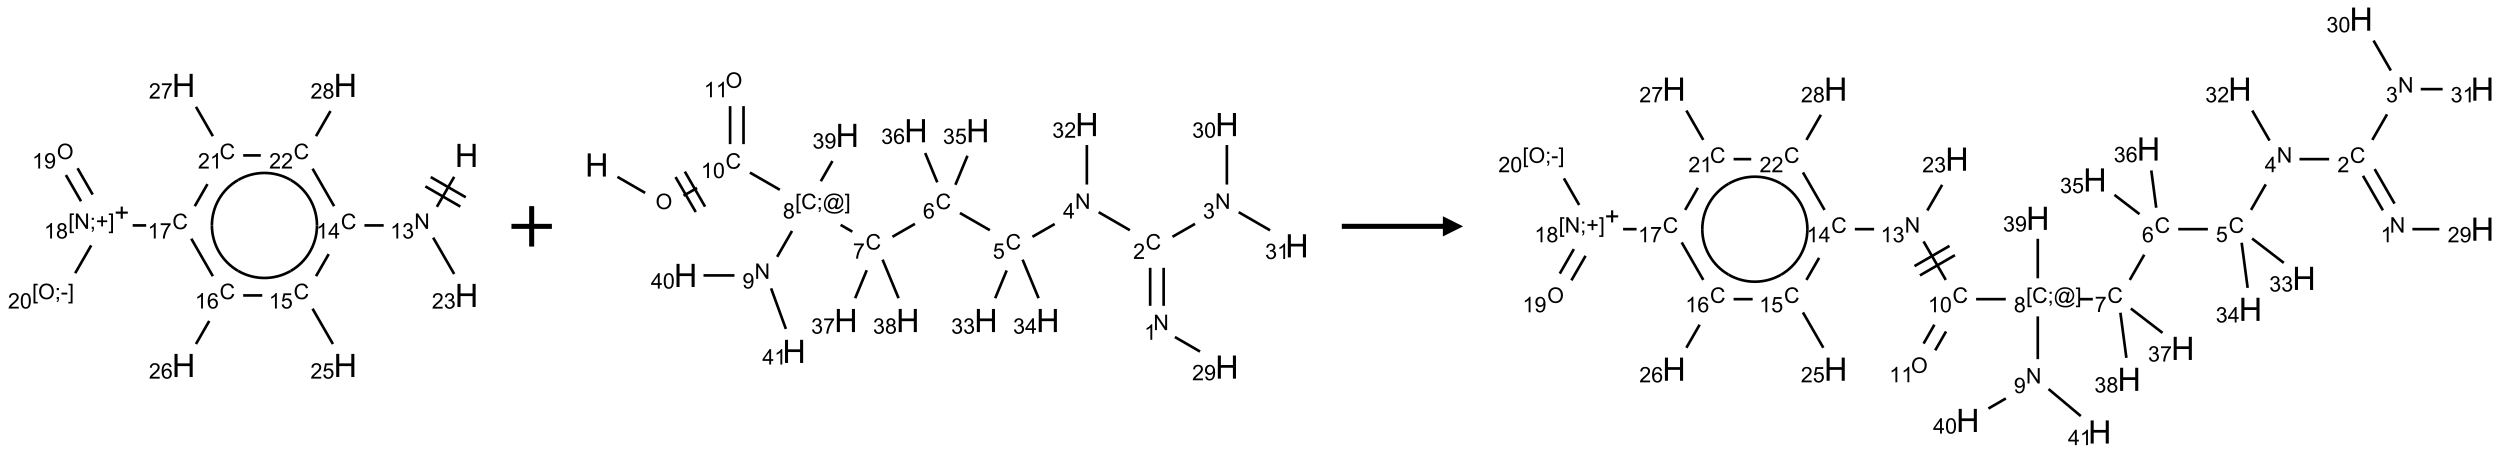 <?xml version="1.0" encoding="UTF-8"?>
<svg xmlns="http://www.w3.org/2000/svg" xmlns:xlink="http://www.w3.org/1999/xlink" width="1237" height="224" viewBox="0 0 1237 224">
<defs>
<g>
<g id="glyph-0-0">
<path d="M 2 0 L 2 -10 L 10 -10 L 10 0 Z M 2.25 -0.25 L 9.75 -0.25 L 9.75 -9.75 L 2.25 -9.75 Z M 2.25 -0.25 "/>
</g>
<g id="glyph-0-1">
<path d="M 1.281 0 L 1.281 -11.453 L 2.797 -11.453 L 2.797 -6.75 L 8.75 -6.75 L 8.75 -11.453 L 10.266 -11.453 L 10.266 0 L 8.75 0 L 8.75 -5.398 L 2.797 -5.398 L 2.797 0 Z M 1.281 0 "/>
</g>
<g id="glyph-1-0">
<path d="M 1.332 0 L 1.332 -6.668 L 6.668 -6.668 L 6.668 0 Z M 1.5 -0.168 L 6.5 -0.168 L 6.5 -6.5 L 1.5 -6.5 Z M 1.5 -0.168 "/>
</g>
<g id="glyph-1-1">
<path d="M 0.812 0 L 0.812 -7.637 L 1.848 -7.637 L 5.859 -1.641 L 5.859 -7.637 L 6.828 -7.637 L 6.828 0 L 5.793 0 L 1.781 -6 L 1.781 0 Z M 0.812 0 "/>
</g>
<g id="glyph-1-2">
<path d="M 3.973 0 L 3.035 0 L 3.035 -5.973 C 2.809 -5.758 2.516 -5.543 2.148 -5.328 C 1.781 -5.113 1.453 -4.953 1.16 -4.844 L 1.16 -5.75 C 1.684 -5.996 2.145 -6.297 2.535 -6.645 C 2.93 -6.996 3.207 -7.336 3.371 -7.668 L 3.973 -7.668 Z M 3.973 0 "/>
</g>
<g id="glyph-1-3">
<path d="M 0.449 -2.016 L 1.387 -2.141 C 1.492 -1.609 1.676 -1.227 1.934 -0.992 C 2.191 -0.758 2.508 -0.641 2.879 -0.641 C 3.32 -0.641 3.695 -0.793 3.996 -1.098 C 4.301 -1.402 4.453 -1.781 4.453 -2.234 C 4.453 -2.664 4.312 -3.02 4.031 -3.301 C 3.75 -3.578 3.391 -3.719 2.957 -3.719 C 2.781 -3.719 2.562 -3.684 2.297 -3.613 L 2.402 -4.438 C 2.465 -4.43 2.516 -4.426 2.551 -4.426 C 2.949 -4.426 3.312 -4.531 3.629 -4.738 C 3.949 -4.949 4.109 -5.27 4.109 -5.703 C 4.109 -6.047 3.992 -6.332 3.762 -6.559 C 3.527 -6.785 3.227 -6.895 2.859 -6.895 C 2.496 -6.895 2.191 -6.781 1.949 -6.551 C 1.707 -6.324 1.547 -5.98 1.48 -5.52 L 0.543 -5.688 C 0.656 -6.316 0.918 -6.805 1.324 -7.148 C 1.73 -7.492 2.234 -7.668 2.84 -7.668 C 3.254 -7.668 3.641 -7.578 3.988 -7.398 C 4.34 -7.219 4.609 -6.977 4.793 -6.668 C 4.98 -6.359 5.074 -6.031 5.074 -5.684 C 5.074 -5.352 4.984 -5.051 4.809 -4.781 C 4.629 -4.512 4.367 -4.297 4.02 -4.137 C 4.473 -4.031 4.824 -3.816 5.074 -3.488 C 5.324 -3.16 5.449 -2.75 5.449 -2.254 C 5.449 -1.59 5.203 -1.023 4.719 -0.559 C 4.234 -0.098 3.617 0.137 2.875 0.137 C 2.203 0.137 1.648 -0.062 1.207 -0.465 C 0.762 -0.863 0.512 -1.379 0.449 -2.016 Z M 0.449 -2.016 "/>
</g>
<g id="glyph-1-4">
<path d="M 6.27 -2.676 L 7.281 -2.422 C 7.07 -1.594 6.688 -0.961 6.137 -0.523 C 5.586 -0.086 4.914 0.129 4.121 0.129 C 3.297 0.129 2.629 -0.039 2.113 -0.371 C 1.598 -0.707 1.203 -1.191 0.934 -1.828 C 0.664 -2.465 0.531 -3.145 0.531 -3.875 C 0.531 -4.672 0.684 -5.363 0.988 -5.957 C 1.293 -6.547 1.723 -6.996 2.285 -7.305 C 2.844 -7.613 3.461 -7.766 4.137 -7.766 C 4.898 -7.766 5.543 -7.57 6.062 -7.184 C 6.582 -6.793 6.945 -6.246 7.152 -5.543 L 6.156 -5.309 C 5.98 -5.863 5.723 -6.266 5.387 -6.52 C 5.051 -6.773 4.625 -6.902 4.113 -6.902 C 3.527 -6.902 3.039 -6.762 2.645 -6.48 C 2.25 -6.199 1.973 -5.82 1.812 -5.348 C 1.652 -4.871 1.574 -4.383 1.574 -3.879 C 1.574 -3.23 1.668 -2.664 1.855 -2.18 C 2.047 -1.695 2.34 -1.332 2.738 -1.094 C 3.137 -0.855 3.57 -0.734 4.035 -0.734 C 4.602 -0.734 5.082 -0.898 5.473 -1.223 C 5.867 -1.551 6.133 -2.035 6.27 -2.676 Z M 6.27 -2.676 "/>
</g>
<g id="glyph-1-5">
<path d="M 3.449 0 L 3.449 -1.828 L 0.137 -1.828 L 0.137 -2.688 L 3.621 -7.637 L 4.387 -7.637 L 4.387 -2.688 L 5.418 -2.688 L 5.418 -1.828 L 4.387 -1.828 L 4.387 0 Z M 3.449 -2.688 L 3.449 -6.129 L 1.059 -2.688 Z M 3.449 -2.688 "/>
</g>
<g id="glyph-1-6">
<path d="M 0.441 -2 L 1.426 -2.082 C 1.5 -1.605 1.668 -1.242 1.934 -1.004 C 2.199 -0.762 2.52 -0.641 2.895 -0.641 C 3.348 -0.641 3.73 -0.812 4.043 -1.152 C 4.355 -1.492 4.512 -1.941 4.512 -2.504 C 4.512 -3.039 4.359 -3.461 4.059 -3.77 C 3.758 -4.078 3.367 -4.234 2.879 -4.234 C 2.578 -4.234 2.305 -4.164 2.062 -4.027 C 1.82 -3.891 1.629 -3.715 1.488 -3.496 L 0.609 -3.609 L 1.348 -7.531 L 5.145 -7.531 L 5.145 -6.637 L 2.098 -6.637 L 1.688 -4.582 C 2.145 -4.902 2.625 -5.062 3.129 -5.062 C 3.797 -5.062 4.359 -4.832 4.816 -4.371 C 5.277 -3.91 5.504 -3.312 5.504 -2.59 C 5.504 -1.898 5.305 -1.301 4.902 -0.797 C 4.41 -0.18 3.742 0.129 2.895 0.129 C 2.199 0.129 1.633 -0.062 1.195 -0.453 C 0.758 -0.844 0.504 -1.359 0.441 -2 Z M 0.441 -2 "/>
</g>
<g id="glyph-1-7">
<path d="M 5.371 -0.902 L 5.371 0 L 0.324 0 C 0.316 -0.227 0.352 -0.441 0.434 -0.652 C 0.562 -0.996 0.766 -1.332 1.051 -1.668 C 1.332 -2 1.742 -2.387 2.277 -2.824 C 3.105 -3.504 3.668 -4.043 3.957 -4.441 C 4.25 -4.84 4.395 -5.215 4.395 -5.566 C 4.395 -5.938 4.262 -6.254 3.996 -6.508 C 3.73 -6.762 3.387 -6.891 2.957 -6.891 C 2.508 -6.891 2.145 -6.754 1.875 -6.484 C 1.605 -6.215 1.469 -5.84 1.465 -5.359 L 0.5 -5.457 C 0.566 -6.176 0.812 -6.727 1.246 -7.102 C 1.676 -7.477 2.254 -7.668 2.98 -7.668 C 3.711 -7.668 4.293 -7.465 4.719 -7.059 C 5.145 -6.652 5.359 -6.148 5.359 -5.547 C 5.359 -5.242 5.297 -4.941 5.172 -4.645 C 5.047 -4.352 4.84 -4.039 4.551 -3.715 C 4.262 -3.387 3.777 -2.938 3.105 -2.371 C 2.543 -1.898 2.18 -1.578 2.02 -1.41 C 1.859 -1.242 1.73 -1.07 1.625 -0.902 Z M 5.371 -0.902 "/>
</g>
<g id="glyph-1-8">
<path d="M 5.309 -5.766 L 4.375 -5.691 C 4.293 -6.059 4.172 -6.328 4.02 -6.496 C 3.766 -6.762 3.453 -6.895 3.082 -6.895 C 2.785 -6.895 2.523 -6.812 2.297 -6.645 C 2 -6.43 1.77 -6.117 1.598 -5.703 C 1.43 -5.289 1.34 -4.703 1.332 -3.938 C 1.559 -4.281 1.836 -4.535 2.16 -4.703 C 2.488 -4.871 2.828 -4.953 3.188 -4.953 C 3.812 -4.953 4.344 -4.723 4.785 -4.262 C 5.223 -3.801 5.441 -3.207 5.441 -2.48 C 5.441 -2 5.34 -1.555 5.133 -1.145 C 4.926 -0.73 4.641 -0.418 4.281 -0.199 C 3.922 0.02 3.512 0.129 3.051 0.129 C 2.27 0.129 1.633 -0.156 1.141 -0.73 C 0.648 -1.305 0.402 -2.254 0.402 -3.574 C 0.402 -5.051 0.672 -6.121 1.219 -6.793 C 1.695 -7.375 2.336 -7.668 3.141 -7.668 C 3.742 -7.668 4.234 -7.5 4.617 -7.16 C 5 -6.824 5.23 -6.359 5.309 -5.766 Z M 1.48 -2.473 C 1.48 -2.152 1.547 -1.844 1.684 -1.547 C 1.82 -1.25 2.016 -1.027 2.262 -0.871 C 2.508 -0.719 2.766 -0.641 3.035 -0.641 C 3.434 -0.641 3.773 -0.801 4.059 -1.121 C 4.344 -1.441 4.484 -1.875 4.484 -2.422 C 4.484 -2.949 4.344 -3.367 4.062 -3.668 C 3.781 -3.973 3.426 -4.125 3 -4.125 C 2.578 -4.125 2.219 -3.973 1.922 -3.668 C 1.625 -3.363 1.48 -2.969 1.48 -2.473 Z M 1.48 -2.473 "/>
</g>
<g id="glyph-1-9">
<path d="M 0.504 -6.637 L 0.504 -7.535 L 5.449 -7.535 L 5.449 -6.809 C 4.961 -6.289 4.48 -5.602 4.004 -4.746 C 3.527 -3.887 3.156 -3.004 2.895 -2.098 C 2.707 -1.461 2.59 -0.762 2.535 0 L 1.574 0 C 1.582 -0.602 1.703 -1.328 1.926 -2.176 C 2.152 -3.027 2.477 -3.848 2.898 -4.637 C 3.32 -5.426 3.77 -6.094 4.246 -6.637 Z M 0.504 -6.637 "/>
</g>
<g id="glyph-1-10">
<path d="M 0.723 2.121 L 0.723 -7.637 L 2.793 -7.637 L 2.793 -6.859 L 1.66 -6.859 L 1.66 1.344 L 2.793 1.344 L 2.793 2.121 Z M 0.723 2.121 "/>
</g>
<g id="glyph-1-11">
<path d="M 0.949 -4.465 L 0.949 -5.531 L 2.016 -5.531 L 2.016 -4.465 Z M 0.949 0 L 0.949 -1.066 L 2.016 -1.066 L 2.016 0 C 2.016 0.391 1.945 0.711 1.809 0.949 C 1.668 1.191 1.449 1.379 1.145 1.512 L 0.887 1.109 C 1.082 1.023 1.23 0.895 1.324 0.727 C 1.418 0.559 1.469 0.316 1.48 0 Z M 0.949 0 "/>
</g>
<g id="glyph-1-12">
<path d="M 2.672 -1.234 L 2.672 -3.328 L 0.594 -3.328 L 0.594 -4.203 L 2.672 -4.203 L 2.672 -6.281 L 3.559 -6.281 L 3.559 -4.203 L 5.637 -4.203 L 5.637 -3.328 L 3.559 -3.328 L 3.559 -1.234 Z M 2.672 -1.234 "/>
</g>
<g id="glyph-1-13">
<path d="M 2.27 2.121 L 0.203 2.121 L 0.203 1.344 L 1.332 1.344 L 1.332 -6.859 L 0.203 -6.859 L 0.203 -7.637 L 2.27 -7.637 Z M 2.27 2.121 "/>
</g>
<g id="glyph-1-14">
<path d="M 1.887 -4.141 C 1.496 -4.281 1.207 -4.484 1.02 -4.75 C 0.832 -5.016 0.738 -5.328 0.738 -5.699 C 0.738 -6.254 0.938 -6.719 1.34 -7.098 C 1.738 -7.477 2.27 -7.668 2.934 -7.668 C 3.598 -7.668 4.137 -7.473 4.543 -7.086 C 4.949 -6.699 5.152 -6.227 5.152 -5.672 C 5.152 -5.316 5.059 -5.008 4.871 -4.746 C 4.688 -4.484 4.406 -4.281 4.027 -4.141 C 4.496 -3.988 4.852 -3.742 5.098 -3.402 C 5.34 -3.062 5.465 -2.656 5.465 -2.184 C 5.465 -1.531 5.234 -0.98 4.77 -0.535 C 4.309 -0.09 3.703 0.129 2.949 0.129 C 2.195 0.129 1.586 -0.094 1.125 -0.539 C 0.664 -0.984 0.434 -1.543 0.434 -2.207 C 0.434 -2.703 0.559 -3.121 0.809 -3.457 C 1.062 -3.793 1.422 -4.02 1.887 -4.141 Z M 1.699 -5.73 C 1.699 -5.367 1.812 -5.074 2.047 -4.844 C 2.281 -4.613 2.582 -4.5 2.953 -4.5 C 3.312 -4.5 3.609 -4.613 3.84 -4.84 C 4.07 -5.066 4.188 -5.348 4.188 -5.676 C 4.188 -6.02 4.07 -6.309 3.832 -6.543 C 3.594 -6.777 3.297 -6.895 2.941 -6.895 C 2.586 -6.895 2.289 -6.781 2.051 -6.551 C 1.816 -6.324 1.699 -6.047 1.699 -5.73 Z M 1.395 -2.203 C 1.395 -1.938 1.461 -1.676 1.586 -1.426 C 1.711 -1.176 1.902 -0.984 2.152 -0.848 C 2.402 -0.711 2.672 -0.641 2.957 -0.641 C 3.406 -0.641 3.777 -0.785 4.066 -1.074 C 4.359 -1.363 4.504 -1.727 4.504 -2.172 C 4.504 -2.625 4.355 -2.996 4.055 -3.293 C 3.754 -3.586 3.379 -3.734 2.926 -3.734 C 2.484 -3.734 2.121 -3.59 1.832 -3.297 C 1.543 -3.004 1.395 -2.641 1.395 -2.203 Z M 1.395 -2.203 "/>
</g>
<g id="glyph-1-15">
<path d="M 0.516 -3.719 C 0.516 -4.984 0.855 -5.977 1.535 -6.695 C 2.215 -7.414 3.094 -7.77 4.172 -7.77 C 4.875 -7.77 5.512 -7.602 6.078 -7.266 C 6.645 -6.93 7.074 -6.461 7.371 -5.855 C 7.668 -5.254 7.816 -4.57 7.816 -3.809 C 7.816 -3.035 7.66 -2.34 7.348 -1.73 C 7.035 -1.117 6.594 -0.656 6.02 -0.34 C 5.449 -0.027 4.828 0.129 4.168 0.129 C 3.449 0.129 2.805 -0.043 2.238 -0.391 C 1.672 -0.738 1.246 -1.211 0.953 -1.812 C 0.66 -2.414 0.516 -3.047 0.516 -3.719 Z M 1.559 -3.703 C 1.559 -2.781 1.805 -2.059 2.301 -1.527 C 2.793 -1 3.414 -0.734 4.16 -0.734 C 4.922 -0.734 5.547 -1 6.039 -1.535 C 6.531 -2.07 6.777 -2.828 6.777 -3.812 C 6.777 -4.434 6.672 -4.977 6.461 -5.441 C 6.25 -5.902 5.945 -6.262 5.539 -6.52 C 5.133 -6.773 4.68 -6.902 4.176 -6.902 C 3.461 -6.902 2.848 -6.656 2.332 -6.164 C 1.816 -5.672 1.559 -4.852 1.559 -3.703 Z M 1.559 -3.703 "/>
</g>
<g id="glyph-1-16">
<path d="M 0.582 -1.766 L 1.484 -1.848 C 1.562 -1.426 1.707 -1.117 1.922 -0.926 C 2.137 -0.734 2.414 -0.641 2.75 -0.641 C 3.039 -0.641 3.289 -0.707 3.508 -0.84 C 3.727 -0.973 3.902 -1.148 4.043 -1.367 C 4.18 -1.586 4.297 -1.887 4.391 -2.262 C 4.484 -2.637 4.531 -3.016 4.531 -3.406 C 4.531 -3.449 4.531 -3.512 4.527 -3.594 C 4.34 -3.297 4.082 -3.055 3.758 -2.867 C 3.434 -2.68 3.082 -2.59 2.703 -2.59 C 2.07 -2.59 1.535 -2.816 1.098 -3.277 C 0.66 -3.734 0.441 -4.34 0.441 -5.09 C 0.441 -5.863 0.672 -6.484 1.129 -6.957 C 1.586 -7.43 2.156 -7.668 2.844 -7.668 C 3.34 -7.668 3.793 -7.531 4.207 -7.266 C 4.617 -7 4.93 -6.617 5.145 -6.121 C 5.355 -5.629 5.465 -4.91 5.465 -3.973 C 5.465 -2.996 5.359 -2.223 5.145 -1.645 C 4.934 -1.066 4.617 -0.625 4.199 -0.324 C 3.781 -0.02 3.293 0.129 2.73 0.129 C 2.133 0.129 1.645 -0.035 1.266 -0.367 C 0.887 -0.699 0.66 -1.164 0.582 -1.766 Z M 4.422 -5.137 C 4.422 -5.676 4.277 -6.102 3.992 -6.418 C 3.707 -6.734 3.359 -6.891 2.957 -6.891 C 2.543 -6.891 2.18 -6.719 1.871 -6.379 C 1.562 -6.039 1.406 -5.598 1.406 -5.059 C 1.406 -4.57 1.555 -4.176 1.848 -3.871 C 2.141 -3.566 2.5 -3.418 2.934 -3.418 C 3.367 -3.418 3.723 -3.57 4.004 -3.871 C 4.281 -4.176 4.422 -4.598 4.422 -5.137 Z M 4.422 -5.137 "/>
</g>
<g id="glyph-1-17">
<path d="M 0.34 -2.293 L 0.34 -3.234 L 3.219 -3.234 L 3.219 -2.293 Z M 0.34 -2.293 "/>
</g>
<g id="glyph-1-18">
<path d="M 0.441 -3.766 C 0.441 -4.668 0.535 -5.395 0.723 -5.945 C 0.906 -6.496 1.184 -6.922 1.551 -7.219 C 1.918 -7.516 2.375 -7.668 2.934 -7.668 C 3.344 -7.668 3.703 -7.586 4.012 -7.418 C 4.32 -7.254 4.574 -7.016 4.777 -6.707 C 4.977 -6.395 5.137 -6.016 5.25 -5.57 C 5.363 -5.125 5.422 -4.523 5.422 -3.766 C 5.422 -2.871 5.328 -2.148 5.145 -1.598 C 4.961 -1.047 4.688 -0.621 4.32 -0.32 C 3.953 -0.02 3.492 0.129 2.934 0.129 C 2.195 0.129 1.617 -0.133 1.199 -0.66 C 0.695 -1.297 0.441 -2.332 0.441 -3.766 Z M 1.406 -3.766 C 1.406 -2.512 1.555 -1.68 1.848 -1.262 C 2.141 -0.848 2.5 -0.641 2.934 -0.641 C 3.363 -0.641 3.727 -0.848 4.02 -1.266 C 4.312 -1.684 4.457 -2.516 4.457 -3.766 C 4.457 -5.023 4.312 -5.859 4.02 -6.27 C 3.727 -6.684 3.359 -6.891 2.922 -6.891 C 2.492 -6.891 2.148 -6.707 1.891 -6.344 C 1.566 -5.879 1.406 -5.02 1.406 -3.766 Z M 1.406 -3.766 "/>
</g>
<g id="glyph-1-19">
<path d="M 6.047 -0.848 C 5.82 -0.59 5.57 -0.379 5.289 -0.223 C 5.008 -0.062 4.73 0.016 4.449 0.016 C 4.141 0.016 3.84 -0.074 3.547 -0.254 C 3.254 -0.434 3.02 -0.715 2.836 -1.09 C 2.652 -1.465 2.562 -1.875 2.562 -2.324 C 2.562 -2.875 2.703 -3.43 2.988 -3.98 C 3.27 -4.535 3.621 -4.953 4.043 -5.23 C 4.461 -5.508 4.871 -5.645 5.266 -5.645 C 5.566 -5.645 5.855 -5.566 6.129 -5.41 C 6.402 -5.25 6.641 -5.012 6.84 -4.688 L 7.016 -5.496 L 7.949 -5.496 L 7.199 -2 C 7.094 -1.516 7.043 -1.246 7.043 -1.191 C 7.043 -1.098 7.078 -1.02 7.148 -0.949 C 7.219 -0.883 7.305 -0.848 7.406 -0.848 C 7.59 -0.848 7.832 -0.953 8.129 -1.168 C 8.527 -1.445 8.84 -1.816 9.07 -2.285 C 9.301 -2.75 9.418 -3.234 9.418 -3.73 C 9.418 -4.309 9.27 -4.852 8.973 -5.355 C 8.676 -5.859 8.23 -6.262 7.645 -6.562 C 7.055 -6.863 6.406 -7.016 5.691 -7.016 C 4.879 -7.016 4.137 -6.824 3.465 -6.445 C 2.793 -6.066 2.273 -5.52 1.902 -4.809 C 1.535 -4.098 1.348 -3.34 1.348 -2.527 C 1.348 -1.676 1.535 -0.941 1.902 -0.328 C 2.273 0.285 2.809 0.742 3.508 1.035 C 4.207 1.328 4.984 1.473 5.832 1.473 C 6.742 1.473 7.504 1.32 8.121 1.016 C 8.734 0.711 9.195 0.34 9.5 -0.098 L 10.441 -0.098 C 10.266 0.266 9.961 0.637 9.531 1.016 C 9.102 1.395 8.59 1.695 7.996 1.914 C 7.402 2.133 6.688 2.246 5.848 2.246 C 5.078 2.246 4.367 2.145 3.715 1.949 C 3.066 1.75 2.512 1.453 2.051 1.055 C 1.594 0.656 1.25 0.199 1.016 -0.316 C 0.723 -0.973 0.578 -1.684 0.578 -2.441 C 0.578 -3.289 0.75 -4.098 1.098 -4.863 C 1.523 -5.805 2.125 -6.527 2.902 -7.027 C 3.684 -7.527 4.629 -7.777 5.738 -7.777 C 6.602 -7.777 7.375 -7.602 8.059 -7.246 C 8.746 -6.895 9.285 -6.371 9.684 -5.672 C 10.02 -5.07 10.188 -4.418 10.188 -3.715 C 10.188 -2.707 9.832 -1.812 9.125 -1.031 C 8.492 -0.328 7.801 0.02 7.051 0.02 C 6.812 0.02 6.617 -0.016 6.473 -0.09 C 6.324 -0.16 6.215 -0.266 6.145 -0.402 C 6.102 -0.488 6.066 -0.637 6.047 -0.848 Z M 3.527 -2.262 C 3.527 -1.785 3.641 -1.414 3.863 -1.152 C 4.09 -0.887 4.348 -0.754 4.641 -0.754 C 4.836 -0.754 5.039 -0.812 5.254 -0.93 C 5.469 -1.047 5.676 -1.219 5.871 -1.449 C 6.066 -1.676 6.23 -1.969 6.355 -2.32 C 6.48 -2.672 6.543 -3.027 6.543 -3.379 C 6.543 -3.852 6.426 -4.219 6.191 -4.48 C 5.957 -4.738 5.672 -4.871 5.332 -4.871 C 5.109 -4.871 4.902 -4.812 4.707 -4.699 C 4.512 -4.586 4.32 -4.406 4.137 -4.156 C 3.953 -3.906 3.805 -3.602 3.691 -3.246 C 3.582 -2.887 3.527 -2.559 3.527 -2.262 Z M 3.527 -2.262 "/>
</g>
</g>
</defs>
<path fill="none" stroke-width="0.033" stroke-linecap="butt" stroke-linejoin="miter" stroke="rgb(0%, 0%, 0%)" stroke-opacity="1" stroke-miterlimit="10" d="M 4.847 1.131 L 4.633 1.502 " transform="matrix(40, 0, 0, 40, 30.848, 42.258)"/>
<path fill="none" stroke-width="0.033" stroke-linecap="butt" stroke-linejoin="miter" stroke="rgb(0%, 0%, 0%)" stroke-opacity="1" stroke-miterlimit="10" d="M 4.49 1.249 L 4.923 1.499 " transform="matrix(40, 0, 0, 40, 30.848, 42.258)"/>
<path fill="none" stroke-width="0.033" stroke-linecap="butt" stroke-linejoin="miter" stroke="rgb(0%, 0%, 0%)" stroke-opacity="1" stroke-miterlimit="10" d="M 4.557 1.134 L 4.99 1.384 " transform="matrix(40, 0, 0, 40, 30.848, 42.258)"/>
<path fill="none" stroke-width="0.033" stroke-linecap="butt" stroke-linejoin="miter" stroke="rgb(0%, 0%, 0%)" stroke-opacity="1" stroke-miterlimit="10" d="M 3.975 1.732 L 3.737 1.732 " transform="matrix(40, 0, 0, 40, 30.848, 42.258)"/>
<path fill="none" stroke-width="0.033" stroke-linecap="butt" stroke-linejoin="miter" stroke="rgb(0%, 0%, 0%)" stroke-opacity="1" stroke-miterlimit="10" d="M 3.295 2.087 L 3.138 2.36 " transform="matrix(40, 0, 0, 40, 30.848, 42.258)"/>
<path fill="none" stroke-width="0.033" stroke-linecap="butt" stroke-linejoin="miter" stroke="rgb(0%, 0%, 0%)" stroke-opacity="1" stroke-miterlimit="10" d="M 3.095 2.762 L 3.347 3.199 " transform="matrix(40, 0, 0, 40, 30.848, 42.258)"/>
<path fill="none" stroke-width="0.033" stroke-linecap="butt" stroke-linejoin="miter" stroke="rgb(0%, 0%, 0%)" stroke-opacity="1" stroke-miterlimit="10" d="M 2.473 2.598 L 2.237 2.598 " transform="matrix(40, 0, 0, 40, 30.848, 42.258)"/>
<path fill="none" stroke-width="0.033" stroke-linecap="butt" stroke-linejoin="miter" stroke="rgb(0%, 0%, 0%)" stroke-opacity="1" stroke-miterlimit="10" d="M 1.817 2.914 L 1.653 3.199 " transform="matrix(40, 0, 0, 40, 30.848, 42.258)"/>
<path fill="none" stroke-width="0.033" stroke-linecap="butt" stroke-linejoin="miter" stroke="rgb(0%, 0%, 0%)" stroke-opacity="1" stroke-miterlimit="10" d="M 1.862 2.36 L 1.595 1.896 " transform="matrix(40, 0, 0, 40, 30.848, 42.258)"/>
<path fill="none" stroke-width="0.033" stroke-linecap="butt" stroke-linejoin="miter" stroke="rgb(0%, 0%, 0%)" stroke-opacity="1" stroke-miterlimit="10" d="M 1.037 1.732 L 0.87 1.732 " transform="matrix(40, 0, 0, 40, 30.848, 42.258)"/>
<path fill="none" stroke-width="0.033" stroke-linecap="butt" stroke-linejoin="miter" stroke="rgb(0%, 0%, 0%)" stroke-opacity="1" stroke-miterlimit="10" d="M 0.375 1.35 L 0.188 1.025 " transform="matrix(40, 0, 0, 40, 30.848, 42.258)"/>
<path fill="none" stroke-width="0.033" stroke-linecap="butt" stroke-linejoin="miter" stroke="rgb(0%, 0%, 0%)" stroke-opacity="1" stroke-miterlimit="10" d="M 0.231 1.433 L 0.044 1.109 " transform="matrix(40, 0, 0, 40, 30.848, 42.258)"/>
<path fill="none" stroke-width="0.033" stroke-linecap="butt" stroke-linejoin="miter" stroke="rgb(0%, 0%, 0%)" stroke-opacity="1" stroke-miterlimit="10" d="M 0.357 1.979 L 0.159 2.323 " transform="matrix(40, 0, 0, 40, 30.848, 42.258)"/>
<path fill="none" stroke-width="0.033" stroke-linecap="butt" stroke-linejoin="miter" stroke="rgb(0%, 0%, 0%)" stroke-opacity="1" stroke-miterlimit="10" d="M 1.638 1.494 L 1.795 1.221 " transform="matrix(40, 0, 0, 40, 30.848, 42.258)"/>
<path fill="none" stroke-width="0.033" stroke-linecap="butt" stroke-linejoin="miter" stroke="rgb(0%, 0%, 0%)" stroke-opacity="1" stroke-miterlimit="10" d="M 1.862 0.628 L 1.653 0.265 " transform="matrix(40, 0, 0, 40, 30.848, 42.258)"/>
<path fill="none" stroke-width="0.033" stroke-linecap="butt" stroke-linejoin="miter" stroke="rgb(0%, 0%, 0%)" stroke-opacity="1" stroke-miterlimit="10" d="M 2.237 0.866 L 2.455 0.866 " transform="matrix(40, 0, 0, 40, 30.848, 42.258)"/>
<path fill="none" stroke-width="0.033" stroke-linecap="butt" stroke-linejoin="miter" stroke="rgb(0%, 0%, 0%)" stroke-opacity="1" stroke-miterlimit="10" d="M 3.095 1.03 L 3.362 1.494 " transform="matrix(40, 0, 0, 40, 30.848, 42.258)"/>
<path fill="none" stroke-width="0.033" stroke-linecap="butt" stroke-linejoin="miter" stroke="rgb(0%, 0%, 0%)" stroke-opacity="1" stroke-miterlimit="10" d="M 3.138 0.628 L 3.317 0.317 " transform="matrix(40, 0, 0, 40, 30.848, 42.258)"/>
<path fill="none" stroke-width="0.033" stroke-linecap="butt" stroke-linejoin="miter" stroke="rgb(0%, 0%, 0%)" stroke-opacity="1" stroke-miterlimit="10" d="M 4.587 1.883 L 4.847 2.333 " transform="matrix(40, 0, 0, 40, 30.848, 42.258)"/>
<path fill="none" stroke-width="0.033" stroke-linecap="butt" stroke-linejoin="miter" stroke="rgb(0%, 0%, 0%)" stroke-opacity="1" stroke-miterlimit="10" d="M 3.15 1.732 C 3.15 1.964 3.026 2.179 2.825 2.295 " transform="matrix(40, 0, 0, 40, 30.848, 42.258)"/>
<path fill="none" stroke-width="0.033" stroke-linecap="butt" stroke-linejoin="miter" stroke="rgb(0%, 0%, 0%)" stroke-opacity="1" stroke-miterlimit="10" d="M 2.825 1.17 C 3.026 1.286 3.15 1.5 3.15 1.732 " transform="matrix(40, 0, 0, 40, 30.848, 42.258)"/>
<path fill="none" stroke-width="0.033" stroke-linecap="butt" stroke-linejoin="miter" stroke="rgb(0%, 0%, 0%)" stroke-opacity="1" stroke-miterlimit="10" d="M 2.175 1.17 C 2.376 1.054 2.624 1.054 2.825 1.17 " transform="matrix(40, 0, 0, 40, 30.848, 42.258)"/>
<path fill="none" stroke-width="0.033" stroke-linecap="butt" stroke-linejoin="miter" stroke="rgb(0%, 0%, 0%)" stroke-opacity="1" stroke-miterlimit="10" d="M 1.85 1.732 C 1.85 1.5 1.974 1.286 2.175 1.17 " transform="matrix(40, 0, 0, 40, 30.848, 42.258)"/>
<path fill="none" stroke-width="0.033" stroke-linecap="butt" stroke-linejoin="miter" stroke="rgb(0%, 0%, 0%)" stroke-opacity="1" stroke-miterlimit="10" d="M 2.175 2.295 C 1.974 2.179 1.85 1.964 1.85 1.732 " transform="matrix(40, 0, 0, 40, 30.848, 42.258)"/>
<path fill="none" stroke-width="0.033" stroke-linecap="butt" stroke-linejoin="miter" stroke="rgb(0%, 0%, 0%)" stroke-opacity="1" stroke-miterlimit="10" d="M 2.825 2.295 C 2.624 2.411 2.376 2.411 2.175 2.295 " transform="matrix(40, 0, 0, 40, 30.848, 42.258)"/>
<g fill="rgb(0%, 0%, 0%)" fill-opacity="1">
<use xlink:href="#glyph-0-1" x="225.074" y="82.625"/>
</g>
<g fill="rgb(0%, 0%, 0%)" fill-opacity="1">
<use xlink:href="#glyph-1-1" x="204.973" y="113.25"/>
</g>
<g fill="rgb(0%, 0%, 0%)" fill-opacity="1">
<use xlink:href="#glyph-1-2" x="193.07" y="118.02"/>
<use xlink:href="#glyph-1-3" x="199.003" y="118.02"/>
</g>
<g fill="rgb(0%, 0%, 0%)" fill-opacity="1">
<use xlink:href="#glyph-1-4" x="168.629" y="113.383"/>
</g>
<g fill="rgb(0%, 0%, 0%)" fill-opacity="1">
<use xlink:href="#glyph-1-2" x="156.477" y="118.02"/>
<use xlink:href="#glyph-1-5" x="162.409" y="118.02"/>
</g>
<g fill="rgb(0%, 0%, 0%)" fill-opacity="1">
<use xlink:href="#glyph-1-4" x="145.254" y="148.027"/>
</g>
<g fill="rgb(0%, 0%, 0%)" fill-opacity="1">
<use xlink:href="#glyph-1-2" x="133.012" y="152.66"/>
<use xlink:href="#glyph-1-6" x="138.944" y="152.66"/>
</g>
<g fill="rgb(0%, 0%, 0%)" fill-opacity="1">
<use xlink:href="#glyph-0-1" x="165.074" y="186.551"/>
</g>
<g fill="rgb(0%, 0%, 0%)" fill-opacity="1">
<use xlink:href="#glyph-1-7" x="153.586" y="187.34"/>
<use xlink:href="#glyph-1-6" x="159.518" y="187.34"/>
</g>
<g fill="rgb(0%, 0%, 0%)" fill-opacity="1">
<use xlink:href="#glyph-1-4" x="108.629" y="148.027"/>
</g>
<g fill="rgb(0%, 0%, 0%)" fill-opacity="1">
<use xlink:href="#glyph-1-2" x="96.449" y="152.66"/>
<use xlink:href="#glyph-1-8" x="102.382" y="152.66"/>
</g>
<g fill="rgb(0%, 0%, 0%)" fill-opacity="1">
<use xlink:href="#glyph-0-1" x="85.074" y="186.551"/>
</g>
<g fill="rgb(0%, 0%, 0%)" fill-opacity="1">
<use xlink:href="#glyph-1-7" x="73.648" y="187.34"/>
<use xlink:href="#glyph-1-8" x="79.581" y="187.34"/>
</g>
<g fill="rgb(0%, 0%, 0%)" fill-opacity="1">
<use xlink:href="#glyph-1-4" x="85.254" y="113.383"/>
</g>
<g fill="rgb(0%, 0%, 0%)" fill-opacity="1">
<use xlink:href="#glyph-1-2" x="73.07" y="118.02"/>
<use xlink:href="#glyph-1-9" x="79.003" y="118.02"/>
</g>
<g fill="rgb(0%, 0%, 0%)" fill-opacity="1">
<use xlink:href="#glyph-1-10" x="33.777" y="113.25"/>
<use xlink:href="#glyph-1-1" x="36.741" y="113.25"/>
<use xlink:href="#glyph-1-11" x="44.444" y="113.25"/>
<use xlink:href="#glyph-1-12" x="47.408" y="113.25"/>
<use xlink:href="#glyph-1-13" x="53.637" y="113.25"/>
</g>
<g fill="rgb(0%, 0%, 0%)" fill-opacity="1">
<use xlink:href="#glyph-1-2" x="21.773" y="118.02"/>
<use xlink:href="#glyph-1-14" x="27.706" y="118.02"/>
</g>
<path fill-rule="nonzero" fill="rgb(0%, 0%, 0%)" fill-opacity="1" d="M 57.242 104.68 L 59.707 104.68 L 59.707 102.215 L 60.773 102.215 L 60.773 104.68 L 63.238 104.68 L 63.238 105.746 L 60.773 105.746 L 60.773 108.211 L 59.707 108.211 L 59.707 105.746 L 57.242 105.746 "/>
<g fill="rgb(0%, 0%, 0%)" fill-opacity="1">
<use xlink:href="#glyph-1-15" x="28.094" y="78.746"/>
</g>
<g fill="rgb(0%, 0%, 0%)" fill-opacity="1">
<use xlink:href="#glyph-1-2" x="15.879" y="83.379"/>
<use xlink:href="#glyph-1-16" x="21.811" y="83.379"/>
</g>
<g fill="rgb(0%, 0%, 0%)" fill-opacity="1">
<use xlink:href="#glyph-1-10" x="15.863" y="148.031"/>
<use xlink:href="#glyph-1-15" x="18.827" y="148.031"/>
<use xlink:href="#glyph-1-11" x="27.124" y="148.031"/>
<use xlink:href="#glyph-1-17" x="30.087" y="148.031"/>
<use xlink:href="#glyph-1-13" x="33.639" y="148.031"/>
</g>
<g fill="rgb(0%, 0%, 0%)" fill-opacity="1">
<use xlink:href="#glyph-1-7" x="3.902" y="152.66"/>
<use xlink:href="#glyph-1-18" x="9.835" y="152.66"/>
</g>
<g fill="rgb(0%, 0%, 0%)" fill-opacity="1">
<use xlink:href="#glyph-1-4" x="108.629" y="78.742"/>
</g>
<g fill="rgb(0%, 0%, 0%)" fill-opacity="1">
<use xlink:href="#glyph-1-7" x="97.922" y="83.379"/>
<use xlink:href="#glyph-1-2" x="103.854" y="83.379"/>
</g>
<g fill="rgb(0%, 0%, 0%)" fill-opacity="1">
<use xlink:href="#glyph-0-1" x="85.074" y="47.984"/>
</g>
<g fill="rgb(0%, 0%, 0%)" fill-opacity="1">
<use xlink:href="#glyph-1-7" x="73.645" y="48.777"/>
<use xlink:href="#glyph-1-9" x="79.577" y="48.777"/>
</g>
<g fill="rgb(0%, 0%, 0%)" fill-opacity="1">
<use xlink:href="#glyph-1-4" x="145.254" y="78.742"/>
</g>
<g fill="rgb(0%, 0%, 0%)" fill-opacity="1">
<use xlink:href="#glyph-1-7" x="133.152" y="83.379"/>
<use xlink:href="#glyph-1-7" x="139.085" y="83.379"/>
</g>
<g fill="rgb(0%, 0%, 0%)" fill-opacity="1">
<use xlink:href="#glyph-0-1" x="165.074" y="47.984"/>
</g>
<g fill="rgb(0%, 0%, 0%)" fill-opacity="1">
<use xlink:href="#glyph-1-7" x="153.629" y="48.777"/>
<use xlink:href="#glyph-1-14" x="159.561" y="48.777"/>
</g>
<g fill="rgb(0%, 0%, 0%)" fill-opacity="1">
<use xlink:href="#glyph-0-1" x="225.074" y="151.91"/>
</g>
<g fill="rgb(0%, 0%, 0%)" fill-opacity="1">
<use xlink:href="#glyph-1-7" x="213.645" y="152.699"/>
<use xlink:href="#glyph-1-3" x="219.577" y="152.699"/>
</g>
<path fill="none" stroke-width="0.062" stroke-linecap="butt" stroke-linejoin="miter" stroke="rgb(0%, 0%, 0%)" stroke-opacity="1" stroke-miterlimit="10" d="M -0 0 L 0.5 0 M 0.25 -0.25 L 0.25 0.25 " transform="matrix(40, 0, 0, 40, 253.07, 112)"/>
<path fill="none" stroke-width="0.033" stroke-linecap="butt" stroke-linejoin="miter" stroke="rgb(0%, 0%, 0%)" stroke-opacity="1" stroke-miterlimit="10" d="M 0.255 1.147 L 0.598 1.345 " transform="matrix(40, 0, 0, 40, 295.297, 41.637)"/>
<path fill="none" stroke-width="0.033" stroke-linecap="butt" stroke-linejoin="miter" stroke="rgb(0%, 0%, 0%)" stroke-opacity="1" stroke-miterlimit="10" d="M 1.073 1.38 L 1.24 1.284 " transform="matrix(40, 0, 0, 40, 295.297, 41.637)"/>
<path fill="none" stroke-width="0.033" stroke-linecap="butt" stroke-linejoin="miter" stroke="rgb(0%, 0%, 0%)" stroke-opacity="1" stroke-miterlimit="10" d="M 1.339 1.515 L 1.089 1.082 " transform="matrix(40, 0, 0, 40, 295.297, 41.637)"/>
<path fill="none" stroke-width="0.033" stroke-linecap="butt" stroke-linejoin="miter" stroke="rgb(0%, 0%, 0%)" stroke-opacity="1" stroke-miterlimit="10" d="M 1.224 1.582 L 0.974 1.149 " transform="matrix(40, 0, 0, 40, 295.297, 41.637)"/>
<path fill="none" stroke-width="0.033" stroke-linecap="butt" stroke-linejoin="miter" stroke="rgb(0%, 0%, 0%)" stroke-opacity="1" stroke-miterlimit="10" d="M 1.894 1.094 L 2.264 1.307 " transform="matrix(40, 0, 0, 40, 295.297, 41.637)"/>
<path fill="none" stroke-width="0.033" stroke-linecap="butt" stroke-linejoin="miter" stroke="rgb(0%, 0%, 0%)" stroke-opacity="1" stroke-miterlimit="10" d="M 3.016 1.741 L 3.161 1.825 " transform="matrix(40, 0, 0, 40, 295.297, 41.637)"/>
<path fill="none" stroke-width="0.033" stroke-linecap="butt" stroke-linejoin="miter" stroke="rgb(0%, 0%, 0%)" stroke-opacity="1" stroke-miterlimit="10" d="M 3.657 1.888 L 3.935 1.728 " transform="matrix(40, 0, 0, 40, 295.297, 41.637)"/>
<path fill="none" stroke-width="0.033" stroke-linecap="butt" stroke-linejoin="miter" stroke="rgb(0%, 0%, 0%)" stroke-opacity="1" stroke-miterlimit="10" d="M 4.492 1.594 L 4.862 1.807 " transform="matrix(40, 0, 0, 40, 295.297, 41.637)"/>
<path fill="none" stroke-width="0.033" stroke-linecap="butt" stroke-linejoin="miter" stroke="rgb(0%, 0%, 0%)" stroke-opacity="1" stroke-miterlimit="10" d="M 5.389 1.888 L 5.664 1.73 " transform="matrix(40, 0, 0, 40, 295.297, 41.637)"/>
<path fill="none" stroke-width="0.033" stroke-linecap="butt" stroke-linejoin="miter" stroke="rgb(0%, 0%, 0%)" stroke-opacity="1" stroke-miterlimit="10" d="M 6.208 1.584 L 6.594 1.807 " transform="matrix(40, 0, 0, 40, 295.297, 41.637)"/>
<path fill="none" stroke-width="0.033" stroke-linecap="butt" stroke-linejoin="miter" stroke="rgb(0%, 0%, 0%)" stroke-opacity="1" stroke-miterlimit="10" d="M 6.845 2.272 L 6.845 2.742 " transform="matrix(40, 0, 0, 40, 295.297, 41.637)"/>
<path fill="none" stroke-width="0.033" stroke-linecap="butt" stroke-linejoin="miter" stroke="rgb(0%, 0%, 0%)" stroke-opacity="1" stroke-miterlimit="10" d="M 7.012 2.272 L 7.012 2.742 " transform="matrix(40, 0, 0, 40, 295.297, 41.637)"/>
<path fill="none" stroke-width="0.033" stroke-linecap="butt" stroke-linejoin="miter" stroke="rgb(0%, 0%, 0%)" stroke-opacity="1" stroke-miterlimit="10" d="M 7.151 3.128 L 7.462 3.308 " transform="matrix(40, 0, 0, 40, 295.297, 41.637)"/>
<path fill="none" stroke-width="0.033" stroke-linecap="butt" stroke-linejoin="miter" stroke="rgb(0%, 0%, 0%)" stroke-opacity="1" stroke-miterlimit="10" d="M 7.121 1.888 L 7.4 1.728 " transform="matrix(40, 0, 0, 40, 295.297, 41.637)"/>
<path fill="none" stroke-width="0.033" stroke-linecap="butt" stroke-linejoin="miter" stroke="rgb(0%, 0%, 0%)" stroke-opacity="1" stroke-miterlimit="10" d="M 7.794 1.242 L 7.794 0.753 " transform="matrix(40, 0, 0, 40, 295.297, 41.637)"/>
<path fill="none" stroke-width="0.033" stroke-linecap="butt" stroke-linejoin="miter" stroke="rgb(0%, 0%, 0%)" stroke-opacity="1" stroke-miterlimit="10" d="M 7.94 1.584 L 8.328 1.808 " transform="matrix(40, 0, 0, 40, 295.297, 41.637)"/>
<path fill="none" stroke-width="0.033" stroke-linecap="butt" stroke-linejoin="miter" stroke="rgb(0%, 0%, 0%)" stroke-opacity="1" stroke-miterlimit="10" d="M 6.062 1.242 L 6.062 0.753 " transform="matrix(40, 0, 0, 40, 295.297, 41.637)"/>
<path fill="none" stroke-width="0.033" stroke-linecap="butt" stroke-linejoin="miter" stroke="rgb(0%, 0%, 0%)" stroke-opacity="1" stroke-miterlimit="10" d="M 5.07 2.305 L 4.928 2.648 " transform="matrix(40, 0, 0, 40, 295.297, 41.637)"/>
<path fill="none" stroke-width="0.033" stroke-linecap="butt" stroke-linejoin="miter" stroke="rgb(0%, 0%, 0%)" stroke-opacity="1" stroke-miterlimit="10" d="M 5.267 2.171 L 5.465 2.648 " transform="matrix(40, 0, 0, 40, 295.297, 41.637)"/>
<path fill="none" stroke-width="0.033" stroke-linecap="butt" stroke-linejoin="miter" stroke="rgb(0%, 0%, 0%)" stroke-opacity="1" stroke-miterlimit="10" d="M 4.436 1.245 L 4.585 0.886 " transform="matrix(40, 0, 0, 40, 295.297, 41.637)"/>
<path fill="none" stroke-width="0.033" stroke-linecap="butt" stroke-linejoin="miter" stroke="rgb(0%, 0%, 0%)" stroke-opacity="1" stroke-miterlimit="10" d="M 4.212 1.215 L 4.062 0.852 " transform="matrix(40, 0, 0, 40, 295.297, 41.637)"/>
<path fill="none" stroke-width="0.033" stroke-linecap="butt" stroke-linejoin="miter" stroke="rgb(0%, 0%, 0%)" stroke-opacity="1" stroke-miterlimit="10" d="M 3.339 2.302 L 3.196 2.648 " transform="matrix(40, 0, 0, 40, 295.297, 41.637)"/>
<path fill="none" stroke-width="0.033" stroke-linecap="butt" stroke-linejoin="miter" stroke="rgb(0%, 0%, 0%)" stroke-opacity="1" stroke-miterlimit="10" d="M 3.535 2.171 L 3.733 2.648 " transform="matrix(40, 0, 0, 40, 295.297, 41.637)"/>
<path fill="none" stroke-width="0.033" stroke-linecap="butt" stroke-linejoin="miter" stroke="rgb(0%, 0%, 0%)" stroke-opacity="1" stroke-miterlimit="10" d="M 2.415 1.816 L 2.231 2.136 " transform="matrix(40, 0, 0, 40, 295.297, 41.637)"/>
<path fill="none" stroke-width="0.033" stroke-linecap="butt" stroke-linejoin="miter" stroke="rgb(0%, 0%, 0%)" stroke-opacity="1" stroke-miterlimit="10" d="M 1.703 2.366 L 1.32 2.366 " transform="matrix(40, 0, 0, 40, 295.297, 41.637)"/>
<path fill="none" stroke-width="0.033" stroke-linecap="butt" stroke-linejoin="miter" stroke="rgb(0%, 0%, 0%)" stroke-opacity="1" stroke-miterlimit="10" d="M 2.156 2.526 L 2.339 3.028 " transform="matrix(40, 0, 0, 40, 295.297, 41.637)"/>
<path fill="none" stroke-width="0.033" stroke-linecap="butt" stroke-linejoin="miter" stroke="rgb(0%, 0%, 0%)" stroke-opacity="1" stroke-miterlimit="10" d="M 2.771 1.201 L 2.915 0.951 " transform="matrix(40, 0, 0, 40, 295.297, 41.637)"/>
<path fill="none" stroke-width="0.033" stroke-linecap="butt" stroke-linejoin="miter" stroke="rgb(0%, 0%, 0%)" stroke-opacity="1" stroke-miterlimit="10" d="M 1.815 0.742 L 1.815 0.272 " transform="matrix(40, 0, 0, 40, 295.297, 41.637)"/>
<path fill="none" stroke-width="0.033" stroke-linecap="butt" stroke-linejoin="miter" stroke="rgb(0%, 0%, 0%)" stroke-opacity="1" stroke-miterlimit="10" d="M 1.649 0.742 L 1.649 0.272 " transform="matrix(40, 0, 0, 40, 295.297, 41.637)"/>
<g fill="rgb(0%, 0%, 0%)" fill-opacity="1">
<use xlink:href="#glyph-0-1" x="289.523" y="87.363"/>
</g>
<g fill="rgb(0%, 0%, 0%)" fill-opacity="1">
<use xlink:href="#glyph-1-15" x="324.359" y="103.484"/>
</g>
<g fill="rgb(0%, 0%, 0%)" fill-opacity="1">
<use xlink:href="#glyph-1-4" x="358.984" y="83.48"/>
</g>
<g fill="rgb(0%, 0%, 0%)" fill-opacity="1">
<use xlink:href="#glyph-1-2" x="346.828" y="88.117"/>
<use xlink:href="#glyph-1-18" x="352.76" y="88.117"/>
</g>
<g fill="rgb(0%, 0%, 0%)" fill-opacity="1">
<use xlink:href="#glyph-1-10" x="393.434" y="103.488"/>
<use xlink:href="#glyph-1-4" x="396.397" y="103.488"/>
<use xlink:href="#glyph-1-11" x="404.1" y="103.488"/>
<use xlink:href="#glyph-1-19" x="407.064" y="103.488"/>
<use xlink:href="#glyph-1-13" x="417.892" y="103.488"/>
</g>
<g fill="rgb(0%, 0%, 0%)" fill-opacity="1">
<use xlink:href="#glyph-1-14" x="387.359" y="108.117"/>
</g>
<g fill="rgb(0%, 0%, 0%)" fill-opacity="1">
<use xlink:href="#glyph-1-4" x="428.27" y="123.48"/>
</g>
<g fill="rgb(0%, 0%, 0%)" fill-opacity="1">
<use xlink:href="#glyph-1-9" x="422.016" y="127.988"/>
</g>
<g fill="rgb(0%, 0%, 0%)" fill-opacity="1">
<use xlink:href="#glyph-1-4" x="462.91" y="103.48"/>
</g>
<g fill="rgb(0%, 0%, 0%)" fill-opacity="1">
<use xlink:href="#glyph-1-8" x="456.664" y="108.117"/>
</g>
<g fill="rgb(0%, 0%, 0%)" fill-opacity="1">
<use xlink:href="#glyph-1-4" x="497.551" y="123.48"/>
</g>
<g fill="rgb(0%, 0%, 0%)" fill-opacity="1">
<use xlink:href="#glyph-1-6" x="491.242" y="127.984"/>
</g>
<g fill="rgb(0%, 0%, 0%)" fill-opacity="1">
<use xlink:href="#glyph-1-1" x="531.91" y="103.348"/>
</g>
<g fill="rgb(0%, 0%, 0%)" fill-opacity="1">
<use xlink:href="#glyph-1-5" x="525.973" y="108.086"/>
</g>
<g fill="rgb(0%, 0%, 0%)" fill-opacity="1">
<use xlink:href="#glyph-1-4" x="566.832" y="123.48"/>
</g>
<g fill="rgb(0%, 0%, 0%)" fill-opacity="1">
<use xlink:href="#glyph-1-7" x="560.66" y="128.117"/>
</g>
<g fill="rgb(0%, 0%, 0%)" fill-opacity="1">
<use xlink:href="#glyph-1-1" x="570.66" y="163.348"/>
</g>
<g fill="rgb(0%, 0%, 0%)" fill-opacity="1">
<use xlink:href="#glyph-1-2" x="566.164" y="168.117"/>
</g>
<g fill="rgb(0%, 0%, 0%)" fill-opacity="1">
<use xlink:href="#glyph-0-1" x="601.293" y="187.363"/>
</g>
<g fill="rgb(0%, 0%, 0%)" fill-opacity="1">
<use xlink:href="#glyph-1-7" x="589.844" y="188.156"/>
<use xlink:href="#glyph-1-16" x="595.776" y="188.156"/>
</g>
<g fill="rgb(0%, 0%, 0%)" fill-opacity="1">
<use xlink:href="#glyph-1-1" x="601.191" y="103.348"/>
</g>
<g fill="rgb(0%, 0%, 0%)" fill-opacity="1">
<use xlink:href="#glyph-1-3" x="595.223" y="108.117"/>
</g>
<g fill="rgb(0%, 0%, 0%)" fill-opacity="1">
<use xlink:href="#glyph-0-1" x="601.293" y="67.363"/>
</g>
<g fill="rgb(0%, 0%, 0%)" fill-opacity="1">
<use xlink:href="#glyph-1-3" x="589.887" y="68.156"/>
<use xlink:href="#glyph-1-18" x="595.819" y="68.156"/>
</g>
<g fill="rgb(0%, 0%, 0%)" fill-opacity="1">
<use xlink:href="#glyph-0-1" x="635.934" y="127.363"/>
</g>
<g fill="rgb(0%, 0%, 0%)" fill-opacity="1">
<use xlink:href="#glyph-1-3" x="625.977" y="128.156"/>
<use xlink:href="#glyph-1-2" x="631.909" y="128.156"/>
</g>
<g fill="rgb(0%, 0%, 0%)" fill-opacity="1">
<use xlink:href="#glyph-0-1" x="532.012" y="67.363"/>
</g>
<g fill="rgb(0%, 0%, 0%)" fill-opacity="1">
<use xlink:href="#glyph-1-3" x="520.656" y="68.156"/>
<use xlink:href="#glyph-1-7" x="526.589" y="68.156"/>
</g>
<g fill="rgb(0%, 0%, 0%)" fill-opacity="1">
<use xlink:href="#glyph-0-1" x="482.062" y="164.32"/>
</g>
<g fill="rgb(0%, 0%, 0%)" fill-opacity="1">
<use xlink:href="#glyph-1-3" x="470.629" y="165.113"/>
<use xlink:href="#glyph-1-3" x="476.561" y="165.113"/>
</g>
<g fill="rgb(0%, 0%, 0%)" fill-opacity="1">
<use xlink:href="#glyph-0-1" x="512.68" y="164.32"/>
</g>
<g fill="rgb(0%, 0%, 0%)" fill-opacity="1">
<use xlink:href="#glyph-1-3" x="501.277" y="165.113"/>
<use xlink:href="#glyph-1-5" x="507.21" y="165.113"/>
</g>
<g fill="rgb(0%, 0%, 0%)" fill-opacity="1">
<use xlink:href="#glyph-0-1" x="478.035" y="70.41"/>
</g>
<g fill="rgb(0%, 0%, 0%)" fill-opacity="1">
<use xlink:href="#glyph-1-3" x="466.547" y="71.203"/>
<use xlink:href="#glyph-1-6" x="472.479" y="71.203"/>
</g>
<g fill="rgb(0%, 0%, 0%)" fill-opacity="1">
<use xlink:href="#glyph-0-1" x="447.422" y="70.41"/>
</g>
<g fill="rgb(0%, 0%, 0%)" fill-opacity="1">
<use xlink:href="#glyph-1-3" x="435.992" y="71.203"/>
<use xlink:href="#glyph-1-8" x="441.924" y="71.203"/>
</g>
<g fill="rgb(0%, 0%, 0%)" fill-opacity="1">
<use xlink:href="#glyph-0-1" x="412.781" y="164.32"/>
</g>
<g fill="rgb(0%, 0%, 0%)" fill-opacity="1">
<use xlink:href="#glyph-1-3" x="401.348" y="165.113"/>
<use xlink:href="#glyph-1-9" x="407.28" y="165.113"/>
</g>
<g fill="rgb(0%, 0%, 0%)" fill-opacity="1">
<use xlink:href="#glyph-0-1" x="443.395" y="164.32"/>
</g>
<g fill="rgb(0%, 0%, 0%)" fill-opacity="1">
<use xlink:href="#glyph-1-3" x="431.945" y="165.113"/>
<use xlink:href="#glyph-1-14" x="437.878" y="165.113"/>
</g>
<g fill="rgb(0%, 0%, 0%)" fill-opacity="1">
<use xlink:href="#glyph-1-1" x="373.348" y="137.988"/>
</g>
<g fill="rgb(0%, 0%, 0%)" fill-opacity="1">
<use xlink:href="#glyph-1-16" x="367.359" y="142.758"/>
</g>
<g fill="rgb(0%, 0%, 0%)" fill-opacity="1">
<use xlink:href="#glyph-0-1" x="333.449" y="142.004"/>
</g>
<g fill="rgb(0%, 0%, 0%)" fill-opacity="1">
<use xlink:href="#glyph-1-5" x="322.039" y="142.797"/>
<use xlink:href="#glyph-1-18" x="327.971" y="142.797"/>
</g>
<g fill="rgb(0%, 0%, 0%)" fill-opacity="1">
<use xlink:href="#glyph-0-1" x="387.129" y="179.594"/>
</g>
<g fill="rgb(0%, 0%, 0%)" fill-opacity="1">
<use xlink:href="#glyph-1-5" x="377.168" y="180.387"/>
<use xlink:href="#glyph-1-2" x="383.1" y="180.387"/>
</g>
<g fill="rgb(0%, 0%, 0%)" fill-opacity="1">
<use xlink:href="#glyph-0-1" x="413.449" y="72.723"/>
</g>
<g fill="rgb(0%, 0%, 0%)" fill-opacity="1">
<use xlink:href="#glyph-1-3" x="402" y="73.516"/>
<use xlink:href="#glyph-1-16" x="407.932" y="73.516"/>
</g>
<g fill="rgb(0%, 0%, 0%)" fill-opacity="1">
<use xlink:href="#glyph-1-15" x="359" y="43.484"/>
</g>
<g fill="rgb(0%, 0%, 0%)" fill-opacity="1">
<use xlink:href="#glyph-1-2" x="348.273" y="48.117"/>
<use xlink:href="#glyph-1-2" x="354.206" y="48.117"/>
</g>
<path fill-rule="nonzero" fill="rgb(0%, 0%, 0%)" fill-opacity="1" d="M 663.93 113.25 L 713.93 113.25 L 713.93 117 L 723.93 112 L 713.93 107 L 713.93 110.75 L 663.93 110.75 "/>
<path fill="none" stroke-width="0.033" stroke-linecap="butt" stroke-linejoin="miter" stroke="rgb(0%, 0%, 0%)" stroke-opacity="1" stroke-miterlimit="10" d="M 10.413 2.282 L 10.167 1.855 " transform="matrix(40, 0, 0, 40, 768.297, 9.465)"/>
<path fill="none" stroke-width="0.033" stroke-linecap="butt" stroke-linejoin="miter" stroke="rgb(0%, 0%, 0%)" stroke-opacity="1" stroke-miterlimit="10" d="M 10.269 2.365 L 10.023 1.938 " transform="matrix(40, 0, 0, 40, 768.297, 9.465)"/>
<path fill="none" stroke-width="0.033" stroke-linecap="butt" stroke-linejoin="miter" stroke="rgb(0%, 0%, 0%)" stroke-opacity="1" stroke-miterlimit="10" d="M 10.138 1.494 L 10.32 1.178 " transform="matrix(40, 0, 0, 40, 768.297, 9.465)"/>
<path fill="none" stroke-width="0.033" stroke-linecap="butt" stroke-linejoin="miter" stroke="rgb(0%, 0%, 0%)" stroke-opacity="1" stroke-miterlimit="10" d="M 10.367 0.636 L 10.153 0.265 " transform="matrix(40, 0, 0, 40, 768.297, 9.465)"/>
<path fill="none" stroke-width="0.033" stroke-linecap="butt" stroke-linejoin="miter" stroke="rgb(0%, 0%, 0%)" stroke-opacity="1" stroke-miterlimit="10" d="M 10.737 0.866 L 11.008 0.866 " transform="matrix(40, 0, 0, 40, 768.297, 9.465)"/>
<path fill="none" stroke-width="0.033" stroke-linecap="butt" stroke-linejoin="miter" stroke="rgb(0%, 0%, 0%)" stroke-opacity="1" stroke-miterlimit="10" d="M 9.604 1.732 L 9.237 1.732 " transform="matrix(40, 0, 0, 40, 768.297, 9.465)"/>
<path fill="none" stroke-width="0.033" stroke-linecap="butt" stroke-linejoin="miter" stroke="rgb(0%, 0%, 0%)" stroke-opacity="1" stroke-miterlimit="10" d="M 8.82 2.044 L 8.638 2.36 " transform="matrix(40, 0, 0, 40, 768.297, 9.465)"/>
<path fill="none" stroke-width="0.033" stroke-linecap="butt" stroke-linejoin="miter" stroke="rgb(0%, 0%, 0%)" stroke-opacity="1" stroke-miterlimit="10" d="M 8.104 2.598 L 7.737 2.598 " transform="matrix(40, 0, 0, 40, 768.297, 9.465)"/>
<path fill="none" stroke-width="0.033" stroke-linecap="butt" stroke-linejoin="miter" stroke="rgb(0%, 0%, 0%)" stroke-opacity="1" stroke-miterlimit="10" d="M 7.317 2.914 L 7.138 3.226 " transform="matrix(40, 0, 0, 40, 768.297, 9.465)"/>
<path fill="none" stroke-width="0.033" stroke-linecap="butt" stroke-linejoin="miter" stroke="rgb(0%, 0%, 0%)" stroke-opacity="1" stroke-miterlimit="10" d="M 6.681 3.464 L 6.514 3.464 " transform="matrix(40, 0, 0, 40, 768.297, 9.465)"/>
<path fill="none" stroke-width="0.033" stroke-linecap="butt" stroke-linejoin="miter" stroke="rgb(0%, 0%, 0%)" stroke-opacity="1" stroke-miterlimit="10" d="M 6 3.677 L 6 4.206 " transform="matrix(40, 0, 0, 40, 768.297, 9.465)"/>
<path fill="none" stroke-width="0.033" stroke-linecap="butt" stroke-linejoin="miter" stroke="rgb(0%, 0%, 0%)" stroke-opacity="1" stroke-miterlimit="10" d="M 5.605 4.692 L 5.389 4.817 " transform="matrix(40, 0, 0, 40, 768.297, 9.465)"/>
<path fill="none" stroke-width="0.033" stroke-linecap="butt" stroke-linejoin="miter" stroke="rgb(0%, 0%, 0%)" stroke-opacity="1" stroke-miterlimit="10" d="M 6.133 4.576 L 6.532 4.91 " transform="matrix(40, 0, 0, 40, 768.297, 9.465)"/>
<path fill="none" stroke-width="0.033" stroke-linecap="butt" stroke-linejoin="miter" stroke="rgb(0%, 0%, 0%)" stroke-opacity="1" stroke-miterlimit="10" d="M 5.604 3.464 L 5.237 3.464 " transform="matrix(40, 0, 0, 40, 768.297, 9.465)"/>
<path fill="none" stroke-width="0.033" stroke-linecap="butt" stroke-linejoin="miter" stroke="rgb(0%, 0%, 0%)" stroke-opacity="1" stroke-miterlimit="10" d="M 4.721 3.78 L 4.587 4.014 " transform="matrix(40, 0, 0, 40, 768.297, 9.465)"/>
<path fill="none" stroke-width="0.033" stroke-linecap="butt" stroke-linejoin="miter" stroke="rgb(0%, 0%, 0%)" stroke-opacity="1" stroke-miterlimit="10" d="M 4.865 3.864 L 4.731 4.097 " transform="matrix(40, 0, 0, 40, 768.297, 9.465)"/>
<path fill="none" stroke-width="0.033" stroke-linecap="butt" stroke-linejoin="miter" stroke="rgb(0%, 0%, 0%)" stroke-opacity="1" stroke-miterlimit="10" d="M 4.862 3.226 L 4.587 2.75 " transform="matrix(40, 0, 0, 40, 768.297, 9.465)"/>
<path fill="none" stroke-width="0.033" stroke-linecap="butt" stroke-linejoin="miter" stroke="rgb(0%, 0%, 0%)" stroke-opacity="1" stroke-miterlimit="10" d="M 4.908 2.805 L 4.475 3.055 " transform="matrix(40, 0, 0, 40, 768.297, 9.465)"/>
<path fill="none" stroke-width="0.033" stroke-linecap="butt" stroke-linejoin="miter" stroke="rgb(0%, 0%, 0%)" stroke-opacity="1" stroke-miterlimit="10" d="M 4.975 2.92 L 4.542 3.17 " transform="matrix(40, 0, 0, 40, 768.297, 9.465)"/>
<path fill="none" stroke-width="0.033" stroke-linecap="butt" stroke-linejoin="miter" stroke="rgb(0%, 0%, 0%)" stroke-opacity="1" stroke-miterlimit="10" d="M 3.975 2.598 L 3.737 2.598 " transform="matrix(40, 0, 0, 40, 768.297, 9.465)"/>
<path fill="none" stroke-width="0.033" stroke-linecap="butt" stroke-linejoin="miter" stroke="rgb(0%, 0%, 0%)" stroke-opacity="1" stroke-miterlimit="10" d="M 3.295 2.953 L 3.138 3.226 " transform="matrix(40, 0, 0, 40, 768.297, 9.465)"/>
<path fill="none" stroke-width="0.033" stroke-linecap="butt" stroke-linejoin="miter" stroke="rgb(0%, 0%, 0%)" stroke-opacity="1" stroke-miterlimit="10" d="M 3.095 3.628 L 3.347 4.065 " transform="matrix(40, 0, 0, 40, 768.297, 9.465)"/>
<path fill="none" stroke-width="0.033" stroke-linecap="butt" stroke-linejoin="miter" stroke="rgb(0%, 0%, 0%)" stroke-opacity="1" stroke-miterlimit="10" d="M 2.473 3.464 L 2.237 3.464 " transform="matrix(40, 0, 0, 40, 768.297, 9.465)"/>
<path fill="none" stroke-width="0.033" stroke-linecap="butt" stroke-linejoin="miter" stroke="rgb(0%, 0%, 0%)" stroke-opacity="1" stroke-miterlimit="10" d="M 1.817 3.78 L 1.653 4.065 " transform="matrix(40, 0, 0, 40, 768.297, 9.465)"/>
<path fill="none" stroke-width="0.033" stroke-linecap="butt" stroke-linejoin="miter" stroke="rgb(0%, 0%, 0%)" stroke-opacity="1" stroke-miterlimit="10" d="M 1.862 3.226 L 1.595 2.762 " transform="matrix(40, 0, 0, 40, 768.297, 9.465)"/>
<path fill="none" stroke-width="0.033" stroke-linecap="butt" stroke-linejoin="miter" stroke="rgb(0%, 0%, 0%)" stroke-opacity="1" stroke-miterlimit="10" d="M 1.037 2.598 L 0.87 2.598 " transform="matrix(40, 0, 0, 40, 768.297, 9.465)"/>
<path fill="none" stroke-width="0.033" stroke-linecap="butt" stroke-linejoin="miter" stroke="rgb(0%, 0%, 0%)" stroke-opacity="1" stroke-miterlimit="10" d="M 0.261 2.845 L 0.087 3.148 " transform="matrix(40, 0, 0, 40, 768.297, 9.465)"/>
<path fill="none" stroke-width="0.033" stroke-linecap="butt" stroke-linejoin="miter" stroke="rgb(0%, 0%, 0%)" stroke-opacity="1" stroke-miterlimit="10" d="M 0.406 2.928 L 0.231 3.231 " transform="matrix(40, 0, 0, 40, 768.297, 9.465)"/>
<path fill="none" stroke-width="0.033" stroke-linecap="butt" stroke-linejoin="miter" stroke="rgb(0%, 0%, 0%)" stroke-opacity="1" stroke-miterlimit="10" d="M 0.327 2.299 L 0.138 1.97 " transform="matrix(40, 0, 0, 40, 768.297, 9.465)"/>
<path fill="none" stroke-width="0.033" stroke-linecap="butt" stroke-linejoin="miter" stroke="rgb(0%, 0%, 0%)" stroke-opacity="1" stroke-miterlimit="10" d="M 1.638 2.36 L 1.795 2.087 " transform="matrix(40, 0, 0, 40, 768.297, 9.465)"/>
<path fill="none" stroke-width="0.033" stroke-linecap="butt" stroke-linejoin="miter" stroke="rgb(0%, 0%, 0%)" stroke-opacity="1" stroke-miterlimit="10" d="M 1.862 1.494 L 1.653 1.131 " transform="matrix(40, 0, 0, 40, 768.297, 9.465)"/>
<path fill="none" stroke-width="0.033" stroke-linecap="butt" stroke-linejoin="miter" stroke="rgb(0%, 0%, 0%)" stroke-opacity="1" stroke-miterlimit="10" d="M 2.237 1.732 L 2.455 1.732 " transform="matrix(40, 0, 0, 40, 768.297, 9.465)"/>
<path fill="none" stroke-width="0.033" stroke-linecap="butt" stroke-linejoin="miter" stroke="rgb(0%, 0%, 0%)" stroke-opacity="1" stroke-miterlimit="10" d="M 3.095 1.896 L 3.362 2.36 " transform="matrix(40, 0, 0, 40, 768.297, 9.465)"/>
<path fill="none" stroke-width="0.033" stroke-linecap="butt" stroke-linejoin="miter" stroke="rgb(0%, 0%, 0%)" stroke-opacity="1" stroke-miterlimit="10" d="M 3.138 1.494 L 3.317 1.183 " transform="matrix(40, 0, 0, 40, 768.297, 9.465)"/>
<path fill="none" stroke-width="0.033" stroke-linecap="butt" stroke-linejoin="miter" stroke="rgb(0%, 0%, 0%)" stroke-opacity="1" stroke-miterlimit="10" d="M 4.633 2.368 L 4.817 2.05 " transform="matrix(40, 0, 0, 40, 768.297, 9.465)"/>
<path fill="none" stroke-width="0.033" stroke-linecap="butt" stroke-linejoin="miter" stroke="rgb(0%, 0%, 0%)" stroke-opacity="1" stroke-miterlimit="10" d="M 6 3.206 L 6 2.717 " transform="matrix(40, 0, 0, 40, 768.297, 9.465)"/>
<path fill="none" stroke-width="0.033" stroke-linecap="butt" stroke-linejoin="miter" stroke="rgb(0%, 0%, 0%)" stroke-opacity="1" stroke-miterlimit="10" d="M 7.151 3.58 L 7.543 3.881 " transform="matrix(40, 0, 0, 40, 768.297, 9.465)"/>
<path fill="none" stroke-width="0.033" stroke-linecap="butt" stroke-linejoin="miter" stroke="rgb(0%, 0%, 0%)" stroke-opacity="1" stroke-miterlimit="10" d="M 7.022 3.632 L 7.096 4.19 " transform="matrix(40, 0, 0, 40, 768.297, 9.465)"/>
<path fill="none" stroke-width="0.033" stroke-linecap="butt" stroke-linejoin="miter" stroke="rgb(0%, 0%, 0%)" stroke-opacity="1" stroke-miterlimit="10" d="M 7.258 2.412 L 6.948 2.174 " transform="matrix(40, 0, 0, 40, 768.297, 9.465)"/>
<path fill="none" stroke-width="0.033" stroke-linecap="butt" stroke-linejoin="miter" stroke="rgb(0%, 0%, 0%)" stroke-opacity="1" stroke-miterlimit="10" d="M 7.465 2.333 L 7.404 1.872 " transform="matrix(40, 0, 0, 40, 768.297, 9.465)"/>
<path fill="none" stroke-width="0.033" stroke-linecap="butt" stroke-linejoin="miter" stroke="rgb(0%, 0%, 0%)" stroke-opacity="1" stroke-miterlimit="10" d="M 8.651 2.714 L 9.043 3.015 " transform="matrix(40, 0, 0, 40, 768.297, 9.465)"/>
<path fill="none" stroke-width="0.033" stroke-linecap="butt" stroke-linejoin="miter" stroke="rgb(0%, 0%, 0%)" stroke-opacity="1" stroke-miterlimit="10" d="M 8.522 2.766 L 8.596 3.324 " transform="matrix(40, 0, 0, 40, 768.297, 9.465)"/>
<path fill="none" stroke-width="0.033" stroke-linecap="butt" stroke-linejoin="miter" stroke="rgb(0%, 0%, 0%)" stroke-opacity="1" stroke-miterlimit="10" d="M 8.867 1.502 L 8.653 1.131 " transform="matrix(40, 0, 0, 40, 768.297, 9.465)"/>
<path fill="none" stroke-width="0.033" stroke-linecap="butt" stroke-linejoin="miter" stroke="rgb(0%, 0%, 0%)" stroke-opacity="1" stroke-miterlimit="10" d="M 10.634 2.598 L 10.967 2.598 " transform="matrix(40, 0, 0, 40, 768.297, 9.465)"/>
<path fill="none" stroke-width="0.033" stroke-linecap="butt" stroke-linejoin="miter" stroke="rgb(0%, 0%, 0%)" stroke-opacity="1" stroke-miterlimit="10" d="M 3.15 2.598 C 3.15 2.83 3.026 3.045 2.825 3.161 " transform="matrix(40, 0, 0, 40, 768.297, 9.465)"/>
<path fill="none" stroke-width="0.033" stroke-linecap="butt" stroke-linejoin="miter" stroke="rgb(0%, 0%, 0%)" stroke-opacity="1" stroke-miterlimit="10" d="M 2.825 2.036 C 3.026 2.152 3.15 2.366 3.15 2.598 " transform="matrix(40, 0, 0, 40, 768.297, 9.465)"/>
<path fill="none" stroke-width="0.033" stroke-linecap="butt" stroke-linejoin="miter" stroke="rgb(0%, 0%, 0%)" stroke-opacity="1" stroke-miterlimit="10" d="M 2.175 2.036 C 2.376 1.92 2.624 1.92 2.825 2.036 " transform="matrix(40, 0, 0, 40, 768.297, 9.465)"/>
<path fill="none" stroke-width="0.033" stroke-linecap="butt" stroke-linejoin="miter" stroke="rgb(0%, 0%, 0%)" stroke-opacity="1" stroke-miterlimit="10" d="M 1.85 2.598 C 1.85 2.366 1.974 2.152 2.175 2.036 " transform="matrix(40, 0, 0, 40, 768.297, 9.465)"/>
<path fill="none" stroke-width="0.033" stroke-linecap="butt" stroke-linejoin="miter" stroke="rgb(0%, 0%, 0%)" stroke-opacity="1" stroke-miterlimit="10" d="M 2.175 3.161 C 1.974 3.045 1.85 2.83 1.85 2.598 " transform="matrix(40, 0, 0, 40, 768.297, 9.465)"/>
<path fill="none" stroke-width="0.033" stroke-linecap="butt" stroke-linejoin="miter" stroke="rgb(0%, 0%, 0%)" stroke-opacity="1" stroke-miterlimit="10" d="M 2.825 3.161 C 2.624 3.277 2.376 3.277 2.175 3.161 " transform="matrix(40, 0, 0, 40, 768.297, 9.465)"/>
<g fill="rgb(0%, 0%, 0%)" fill-opacity="1">
<use xlink:href="#glyph-1-1" x="1182.422" y="115.102"/>
</g>
<g fill="rgb(0%, 0%, 0%)" fill-opacity="1">
<use xlink:href="#glyph-1-2" x="1177.926" y="119.867"/>
</g>
<g fill="rgb(0%, 0%, 0%)" fill-opacity="1">
<use xlink:href="#glyph-1-4" x="1162.703" y="80.59"/>
</g>
<g fill="rgb(0%, 0%, 0%)" fill-opacity="1">
<use xlink:href="#glyph-1-7" x="1156.531" y="85.227"/>
</g>
<g fill="rgb(0%, 0%, 0%)" fill-opacity="1">
<use xlink:href="#glyph-1-1" x="1186.531" y="45.816"/>
</g>
<g fill="rgb(0%, 0%, 0%)" fill-opacity="1">
<use xlink:href="#glyph-1-3" x="1180.562" y="50.586"/>
</g>
<g fill="rgb(0%, 0%, 0%)" fill-opacity="1">
<use xlink:href="#glyph-0-1" x="1162.523" y="15.191"/>
</g>
<g fill="rgb(0%, 0%, 0%)" fill-opacity="1">
<use xlink:href="#glyph-1-3" x="1151.117" y="15.984"/>
<use xlink:href="#glyph-1-18" x="1157.049" y="15.984"/>
</g>
<g fill="rgb(0%, 0%, 0%)" fill-opacity="1">
<use xlink:href="#glyph-0-1" x="1222.523" y="49.832"/>
</g>
<g fill="rgb(0%, 0%, 0%)" fill-opacity="1">
<use xlink:href="#glyph-1-3" x="1212.566" y="50.625"/>
<use xlink:href="#glyph-1-2" x="1218.499" y="50.625"/>
</g>
<g fill="rgb(0%, 0%, 0%)" fill-opacity="1">
<use xlink:href="#glyph-1-1" x="1126.531" y="80.457"/>
</g>
<g fill="rgb(0%, 0%, 0%)" fill-opacity="1">
<use xlink:href="#glyph-1-5" x="1120.594" y="85.195"/>
</g>
<g fill="rgb(0%, 0%, 0%)" fill-opacity="1">
<use xlink:href="#glyph-1-4" x="1102.703" y="115.234"/>
</g>
<g fill="rgb(0%, 0%, 0%)" fill-opacity="1">
<use xlink:href="#glyph-1-6" x="1096.395" y="119.734"/>
</g>
<g fill="rgb(0%, 0%, 0%)" fill-opacity="1">
<use xlink:href="#glyph-1-4" x="1066.078" y="115.234"/>
</g>
<g fill="rgb(0%, 0%, 0%)" fill-opacity="1">
<use xlink:href="#glyph-1-8" x="1059.832" y="119.867"/>
</g>
<g fill="rgb(0%, 0%, 0%)" fill-opacity="1">
<use xlink:href="#glyph-1-4" x="1042.703" y="149.875"/>
</g>
<g fill="rgb(0%, 0%, 0%)" fill-opacity="1">
<use xlink:href="#glyph-1-9" x="1036.453" y="154.379"/>
</g>
<g fill="rgb(0%, 0%, 0%)" fill-opacity="1">
<use xlink:href="#glyph-1-10" x="1002.508" y="149.883"/>
<use xlink:href="#glyph-1-4" x="1005.471" y="149.883"/>
<use xlink:href="#glyph-1-11" x="1013.174" y="149.883"/>
<use xlink:href="#glyph-1-19" x="1016.138" y="149.883"/>
<use xlink:href="#glyph-1-13" x="1026.966" y="149.883"/>
</g>
<g fill="rgb(0%, 0%, 0%)" fill-opacity="1">
<use xlink:href="#glyph-1-14" x="996.438" y="154.508"/>
</g>
<g fill="rgb(0%, 0%, 0%)" fill-opacity="1">
<use xlink:href="#glyph-1-1" x="1002.422" y="189.742"/>
</g>
<g fill="rgb(0%, 0%, 0%)" fill-opacity="1">
<use xlink:href="#glyph-1-16" x="996.438" y="194.508"/>
</g>
<g fill="rgb(0%, 0%, 0%)" fill-opacity="1">
<use xlink:href="#glyph-0-1" x="967.883" y="213.758"/>
</g>
<g fill="rgb(0%, 0%, 0%)" fill-opacity="1">
<use xlink:href="#glyph-1-5" x="956.477" y="214.547"/>
<use xlink:href="#glyph-1-18" x="962.409" y="214.547"/>
</g>
<g fill="rgb(0%, 0%, 0%)" fill-opacity="1">
<use xlink:href="#glyph-0-1" x="1033.168" y="219.469"/>
</g>
<g fill="rgb(0%, 0%, 0%)" fill-opacity="1">
<use xlink:href="#glyph-1-5" x="1023.207" y="220.262"/>
<use xlink:href="#glyph-1-2" x="1029.139" y="220.262"/>
</g>
<g fill="rgb(0%, 0%, 0%)" fill-opacity="1">
<use xlink:href="#glyph-1-4" x="966.078" y="149.875"/>
</g>
<g fill="rgb(0%, 0%, 0%)" fill-opacity="1">
<use xlink:href="#glyph-1-2" x="953.922" y="154.508"/>
<use xlink:href="#glyph-1-18" x="959.854" y="154.508"/>
</g>
<g fill="rgb(0%, 0%, 0%)" fill-opacity="1">
<use xlink:href="#glyph-1-15" x="945.543" y="184.52"/>
</g>
<g fill="rgb(0%, 0%, 0%)" fill-opacity="1">
<use xlink:href="#glyph-1-2" x="934.816" y="189.152"/>
<use xlink:href="#glyph-1-2" x="940.749" y="189.152"/>
</g>
<g fill="rgb(0%, 0%, 0%)" fill-opacity="1">
<use xlink:href="#glyph-1-1" x="942.422" y="115.102"/>
</g>
<g fill="rgb(0%, 0%, 0%)" fill-opacity="1">
<use xlink:href="#glyph-1-2" x="930.52" y="119.867"/>
<use xlink:href="#glyph-1-3" x="936.452" y="119.867"/>
</g>
<g fill="rgb(0%, 0%, 0%)" fill-opacity="1">
<use xlink:href="#glyph-1-4" x="906.078" y="115.234"/>
</g>
<g fill="rgb(0%, 0%, 0%)" fill-opacity="1">
<use xlink:href="#glyph-1-2" x="893.926" y="119.867"/>
<use xlink:href="#glyph-1-5" x="899.858" y="119.867"/>
</g>
<g fill="rgb(0%, 0%, 0%)" fill-opacity="1">
<use xlink:href="#glyph-1-4" x="882.703" y="149.875"/>
</g>
<g fill="rgb(0%, 0%, 0%)" fill-opacity="1">
<use xlink:href="#glyph-1-2" x="870.461" y="154.508"/>
<use xlink:href="#glyph-1-6" x="876.393" y="154.508"/>
</g>
<g fill="rgb(0%, 0%, 0%)" fill-opacity="1">
<use xlink:href="#glyph-0-1" x="902.523" y="188.398"/>
</g>
<g fill="rgb(0%, 0%, 0%)" fill-opacity="1">
<use xlink:href="#glyph-1-7" x="891.035" y="189.191"/>
<use xlink:href="#glyph-1-6" x="896.967" y="189.191"/>
</g>
<g fill="rgb(0%, 0%, 0%)" fill-opacity="1">
<use xlink:href="#glyph-1-4" x="846.078" y="149.875"/>
</g>
<g fill="rgb(0%, 0%, 0%)" fill-opacity="1">
<use xlink:href="#glyph-1-2" x="833.898" y="154.508"/>
<use xlink:href="#glyph-1-8" x="839.831" y="154.508"/>
</g>
<g fill="rgb(0%, 0%, 0%)" fill-opacity="1">
<use xlink:href="#glyph-0-1" x="822.523" y="188.398"/>
</g>
<g fill="rgb(0%, 0%, 0%)" fill-opacity="1">
<use xlink:href="#glyph-1-7" x="811.098" y="189.191"/>
<use xlink:href="#glyph-1-8" x="817.03" y="189.191"/>
</g>
<g fill="rgb(0%, 0%, 0%)" fill-opacity="1">
<use xlink:href="#glyph-1-4" x="822.703" y="115.234"/>
</g>
<g fill="rgb(0%, 0%, 0%)" fill-opacity="1">
<use xlink:href="#glyph-1-2" x="810.52" y="119.867"/>
<use xlink:href="#glyph-1-9" x="816.452" y="119.867"/>
</g>
<g fill="rgb(0%, 0%, 0%)" fill-opacity="1">
<use xlink:href="#glyph-1-10" x="771.227" y="115.102"/>
<use xlink:href="#glyph-1-1" x="774.19" y="115.102"/>
<use xlink:href="#glyph-1-11" x="781.893" y="115.102"/>
<use xlink:href="#glyph-1-12" x="784.857" y="115.102"/>
<use xlink:href="#glyph-1-13" x="791.086" y="115.102"/>
</g>
<g fill="rgb(0%, 0%, 0%)" fill-opacity="1">
<use xlink:href="#glyph-1-2" x="759.223" y="119.867"/>
<use xlink:href="#glyph-1-14" x="765.155" y="119.867"/>
</g>
<path fill-rule="nonzero" fill="rgb(0%, 0%, 0%)" fill-opacity="1" d="M 794.691 106.527 L 797.156 106.527 L 797.156 104.062 L 798.223 104.062 L 798.223 106.527 L 800.688 106.527 L 800.688 107.594 L 798.223 107.594 L 798.223 110.059 L 797.156 110.059 L 797.156 107.594 L 794.691 107.594 "/>
<g fill="rgb(0%, 0%, 0%)" fill-opacity="1">
<use xlink:href="#glyph-1-15" x="765.543" y="149.879"/>
</g>
<g fill="rgb(0%, 0%, 0%)" fill-opacity="1">
<use xlink:href="#glyph-1-2" x="753.328" y="154.508"/>
<use xlink:href="#glyph-1-16" x="759.26" y="154.508"/>
</g>
<g fill="rgb(0%, 0%, 0%)" fill-opacity="1">
<use xlink:href="#glyph-1-10" x="753.312" y="80.594"/>
<use xlink:href="#glyph-1-15" x="756.276" y="80.594"/>
<use xlink:href="#glyph-1-11" x="764.573" y="80.594"/>
<use xlink:href="#glyph-1-17" x="767.536" y="80.594"/>
<use xlink:href="#glyph-1-13" x="771.089" y="80.594"/>
</g>
<g fill="rgb(0%, 0%, 0%)" fill-opacity="1">
<use xlink:href="#glyph-1-7" x="741.352" y="85.227"/>
<use xlink:href="#glyph-1-18" x="747.284" y="85.227"/>
</g>
<g fill="rgb(0%, 0%, 0%)" fill-opacity="1">
<use xlink:href="#glyph-1-4" x="846.078" y="80.59"/>
</g>
<g fill="rgb(0%, 0%, 0%)" fill-opacity="1">
<use xlink:href="#glyph-1-7" x="835.371" y="85.227"/>
<use xlink:href="#glyph-1-2" x="841.303" y="85.227"/>
</g>
<g fill="rgb(0%, 0%, 0%)" fill-opacity="1">
<use xlink:href="#glyph-0-1" x="822.523" y="49.832"/>
</g>
<g fill="rgb(0%, 0%, 0%)" fill-opacity="1">
<use xlink:href="#glyph-1-7" x="811.094" y="50.625"/>
<use xlink:href="#glyph-1-9" x="817.026" y="50.625"/>
</g>
<g fill="rgb(0%, 0%, 0%)" fill-opacity="1">
<use xlink:href="#glyph-1-4" x="882.703" y="80.59"/>
</g>
<g fill="rgb(0%, 0%, 0%)" fill-opacity="1">
<use xlink:href="#glyph-1-7" x="870.602" y="85.227"/>
<use xlink:href="#glyph-1-7" x="876.534" y="85.227"/>
</g>
<g fill="rgb(0%, 0%, 0%)" fill-opacity="1">
<use xlink:href="#glyph-0-1" x="902.523" y="49.832"/>
</g>
<g fill="rgb(0%, 0%, 0%)" fill-opacity="1">
<use xlink:href="#glyph-1-7" x="891.078" y="50.625"/>
<use xlink:href="#glyph-1-14" x="897.01" y="50.625"/>
</g>
<g fill="rgb(0%, 0%, 0%)" fill-opacity="1">
<use xlink:href="#glyph-0-1" x="962.523" y="84.473"/>
</g>
<g fill="rgb(0%, 0%, 0%)" fill-opacity="1">
<use xlink:href="#glyph-1-7" x="951.094" y="85.266"/>
<use xlink:href="#glyph-1-3" x="957.026" y="85.266"/>
</g>
<g fill="rgb(0%, 0%, 0%)" fill-opacity="1">
<use xlink:href="#glyph-0-1" x="1002.523" y="113.758"/>
</g>
<g fill="rgb(0%, 0%, 0%)" fill-opacity="1">
<use xlink:href="#glyph-1-3" x="991.074" y="114.547"/>
<use xlink:href="#glyph-1-16" x="997.007" y="114.547"/>
</g>
<g fill="rgb(0%, 0%, 0%)" fill-opacity="1">
<use xlink:href="#glyph-0-1" x="1074.258" y="178.105"/>
</g>
<g fill="rgb(0%, 0%, 0%)" fill-opacity="1">
<use xlink:href="#glyph-1-3" x="1062.824" y="178.898"/>
<use xlink:href="#glyph-1-9" x="1068.757" y="178.898"/>
</g>
<g fill="rgb(0%, 0%, 0%)" fill-opacity="1">
<use xlink:href="#glyph-0-1" x="1047.746" y="193.414"/>
</g>
<g fill="rgb(0%, 0%, 0%)" fill-opacity="1">
<use xlink:href="#glyph-1-3" x="1036.297" y="194.207"/>
<use xlink:href="#glyph-1-14" x="1042.229" y="194.207"/>
</g>
<g fill="rgb(0%, 0%, 0%)" fill-opacity="1">
<use xlink:href="#glyph-0-1" x="1030.789" y="94.766"/>
</g>
<g fill="rgb(0%, 0%, 0%)" fill-opacity="1">
<use xlink:href="#glyph-1-3" x="1019.301" y="95.559"/>
<use xlink:href="#glyph-1-6" x="1025.233" y="95.559"/>
</g>
<g fill="rgb(0%, 0%, 0%)" fill-opacity="1">
<use xlink:href="#glyph-0-1" x="1057.305" y="79.457"/>
</g>
<g fill="rgb(0%, 0%, 0%)" fill-opacity="1">
<use xlink:href="#glyph-1-3" x="1045.875" y="80.25"/>
<use xlink:href="#glyph-1-8" x="1051.807" y="80.25"/>
</g>
<g fill="rgb(0%, 0%, 0%)" fill-opacity="1">
<use xlink:href="#glyph-0-1" x="1134.258" y="143.465"/>
</g>
<g fill="rgb(0%, 0%, 0%)" fill-opacity="1">
<use xlink:href="#glyph-1-3" x="1122.824" y="144.258"/>
<use xlink:href="#glyph-1-3" x="1128.757" y="144.258"/>
</g>
<g fill="rgb(0%, 0%, 0%)" fill-opacity="1">
<use xlink:href="#glyph-0-1" x="1107.746" y="158.773"/>
</g>
<g fill="rgb(0%, 0%, 0%)" fill-opacity="1">
<use xlink:href="#glyph-1-3" x="1096.344" y="159.566"/>
<use xlink:href="#glyph-1-5" x="1102.276" y="159.566"/>
</g>
<g fill="rgb(0%, 0%, 0%)" fill-opacity="1">
<use xlink:href="#glyph-0-1" x="1102.523" y="49.832"/>
</g>
<g fill="rgb(0%, 0%, 0%)" fill-opacity="1">
<use xlink:href="#glyph-1-3" x="1091.168" y="50.625"/>
<use xlink:href="#glyph-1-7" x="1097.1" y="50.625"/>
</g>
<g fill="rgb(0%, 0%, 0%)" fill-opacity="1">
<use xlink:href="#glyph-0-1" x="1222.523" y="119.117"/>
</g>
<g fill="rgb(0%, 0%, 0%)" fill-opacity="1">
<use xlink:href="#glyph-1-7" x="1211.078" y="119.906"/>
<use xlink:href="#glyph-1-16" x="1217.01" y="119.906"/>
</g>
</svg>

